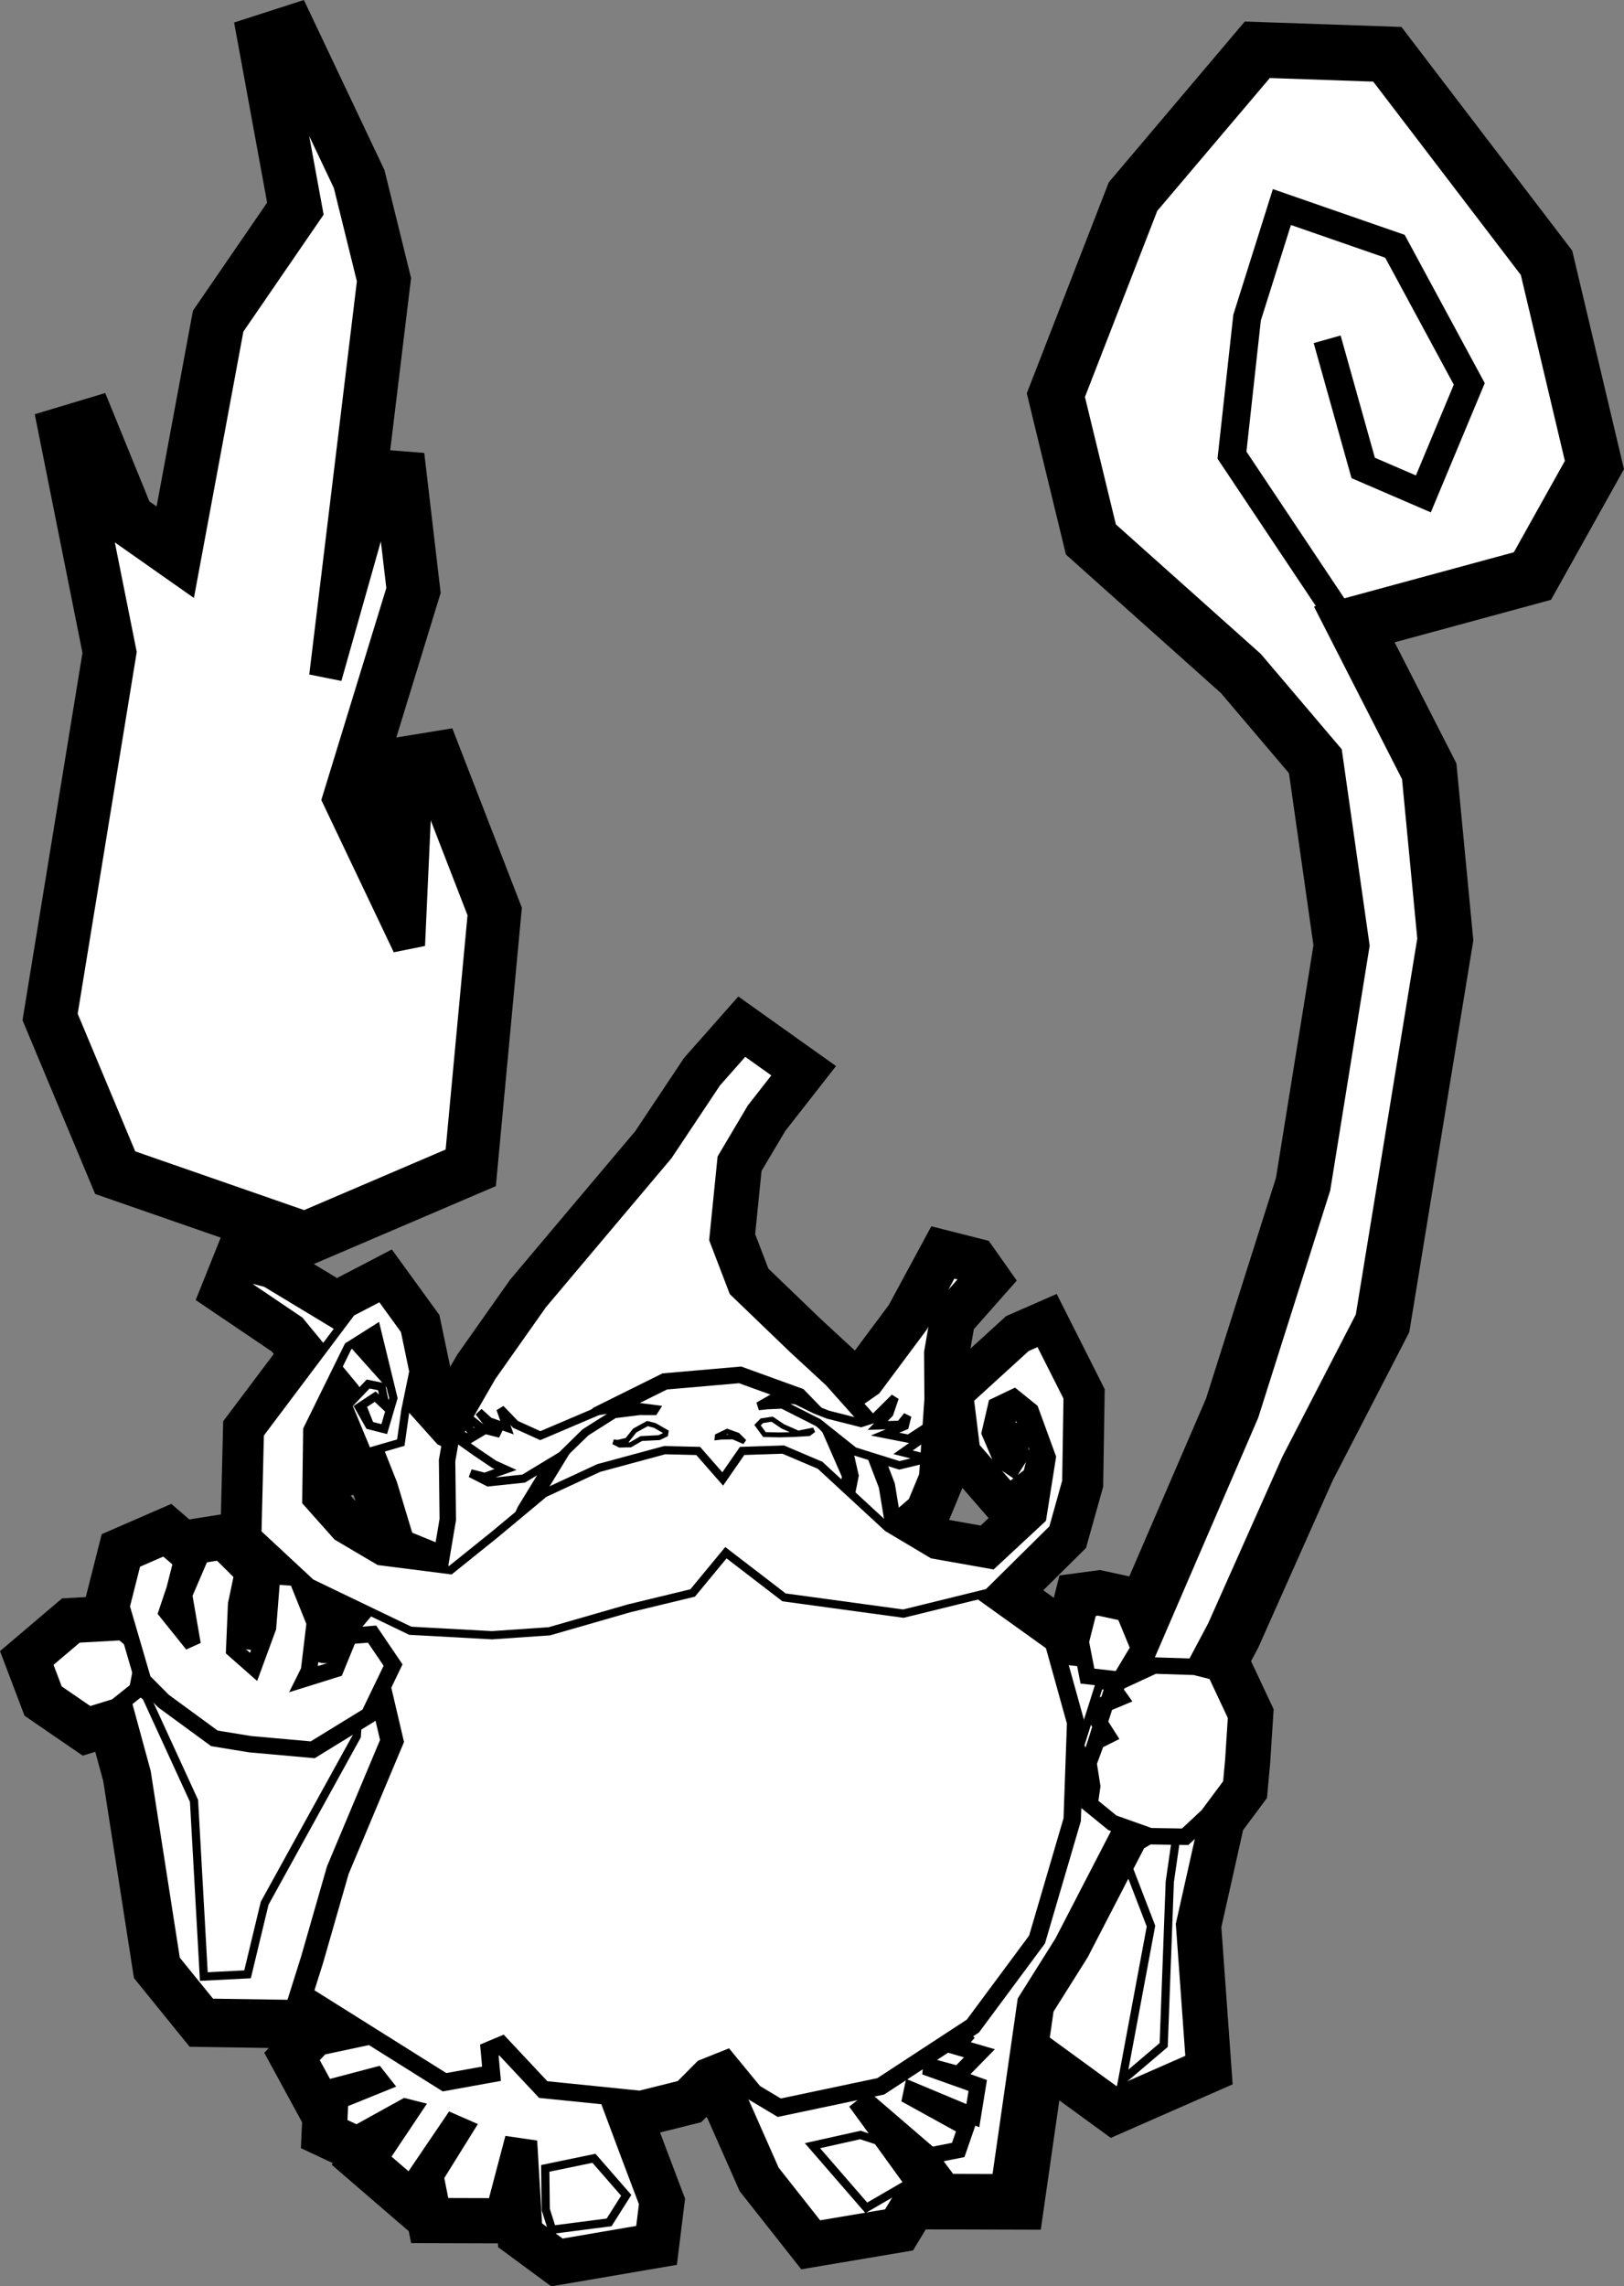 <?xml version="1.0" encoding="UTF-8" standalone="no"?>
<svg
   xmlns:dc="http://purl.org/dc/elements/1.1/"
   xmlns:cc="http://creativecommons.org/ns#"
   xmlns:rdf="http://www.w3.org/1999/02/22-rdf-syntax-ns#"
   xmlns:svg="http://www.w3.org/2000/svg"
   xmlns="http://www.w3.org/2000/svg"
   xmlns:sodipodi="http://sodipodi.sourceforge.net/DTD/sodipodi-0.dtd"
   xmlns:inkscape="http://www.inkscape.org/namespaces/inkscape"
   width="72.872mm"
   height="102.589mm"
   viewBox="0 0 72.872 102.589"
   version="1.1"
   id="svg2607"
   inkscape:version="1.0.1 (3bc2e813f5, 2020-09-07)"
   sodipodi:docname="char_mage_m.svg">
  <rect x="0" y="0" width="72.872" height="102.589" fill="#808080" stroke="none"/>
  <defs
     id="defs2601" />
  <sodipodi:namedview
     id="base"
     pagecolor="#ffffff"
     bordercolor="#666666"
     borderopacity="1.0"
     inkscape:pageopacity="0.0"
     inkscape:pageshadow="2"
     inkscape:zoom="0.98994949"
     inkscape:cx="146.01198"
     inkscape:cy="203.7624"
     inkscape:document-units="mm"
     inkscape:current-layer="layer1"
     inkscape:document-rotation="0"
     showgrid="false"
     fit-margin-top="0"
     fit-margin-left="0"
     fit-margin-right="0"
     fit-margin-bottom="0"
     inkscape:window-width="1920"
     inkscape:window-height="1017"
     inkscape:window-x="-8"
     inkscape:window-y="-8"
     inkscape:window-maximized="1" />
  <g
     inkscape:label="Capa 1"
     inkscape:groupmode="layer"
     id="layer1"
     transform="translate(-817.764,321.058)">
    <path
       id="path881-5-9"
       style="fill:#ffffff;stroke:#000000;stroke-width:3.318;stroke-linecap:butt;stroke-linejoin:miter;stroke-miterlimit:4;stroke-dasharray:none;stroke-opacity:1"
       d="m 829.901,-320.347 3.544,7.48 1.081,4.386 -2.153,17.777 2.781,-9.836 0.695,5.935 -2.878,9.386 3.128,6.574 0.415,-9.133 2.979,7.685 -1.039,11.121 -7.016,3.002 -8.16,-2.837 -2.79,-6.674 2.662,-16.31 -2.2,-11.005 2.166,5.315 2.834,1.991 2.038,-10.976 3.517,-5.126 z m 44.465,1.941 5.442,0.188 6.972,9.133 2.092,8.833 -2.62,4.691 -8.314,2.259 3.556,6.969 0.709,7.414 -2.796,17.109 -3.342,6.471 -3.334,7.486 -0.903,1.701 0.47,0.119 0.934,1.99 -0.128,1.98 -0.098,1.068 -1.012,1.358 -0.158,0.734 -0.94,4.194 0.441,6.129 -3.523,1.548 -3.767,-2.744 -1.019,7.104 -2.915,-0.008 -2.42,-3.232 -0.961,-0.826 -0.354,0.277 2.337,3.207 -1.008,1.666 -3.295,0.556 -2.025,-2.568 -1.426,-3.227 -1.157,-1.634 -0.504,0.202 -0.925,0.93 -1.887,0.471 -1.487,-0.151 1.049,2.808 0.758,2.003 -0.166,1.338 -3.727,0.638 -1.187,-0.876 -0.212,-3.59 -0.804,-0.117 -0.725,2.749 -2.413,-0.007 -0.266,-1.333 1.359,-2.186 -0.621,-0.272 -1.881,2.773 -1.322,-1.14 1.48,-2.213 -0.378,-0.096 -2.174,1.204 -0.797,-0.374 0.051,-1.109 1.922,-0.778 -0.283,-0.359 -2.28,0.602 -0.726,-1.334 0.509,-0.533 2.097,-0.447 0.081,-0.083 -3.041,-1.909 -0.266,0.845 -3.963,-0.059 -1.73,-2.133 -1.323,-8.486 -0.857,-3.148 -0.199,0.159 -1.212,0.371 -1.523,-1.045 -0.5,-1.319 1.467,-1.246 1.718,-0.095 0.547,-0.316 -0.247,-0.846 0.52,-2.054 1.421,-0.618 0.755,0.651 -0.315,1.243 -0.325,0.967 0.916,0.24 -0.166,-0.956 0.769,-1.789 0.839,-0.133 1.011,1.004 -0.281,1.338 -0.046,1.094 1.333,0.349 0.144,-0.391 0.183,-2.311 1.102,0.078 0.812,2.017 -0.138,1.159 0.52,0.136 0.477,0.022 0.158,-0.421 1.271,-1.506 -2.458,-1.183 -2.403,-2.235 0.109,-4.445 2.736,-3.641 -1.077,-1.306 -2.5,-1.69 0.222,-0.554 0.955,0.242 3.245,1.96 0.092,0.103 0.435,-0.579 1.312,-0.684 1.085,1.495 0.386,1.846 -0.255,1.234 1.556,1.738 0.36,0.178 0.012,-0.071 0.116,-0.201 -0.63,-0.553 0.729,0.38 0.317,-0.55 -0.518,-0.713 0.634,0.511 1.043,-1.81 2.288,-3.245 2.714,-3.223 2.917,-3.459 2.18,-3.272 1.37,-1.551 1.754,1.249 -1.276,1.632 -1.305,2.2 -0.362,3.589 0.865,2.26 2.636,2.536 1.631,1.506 0.911,1.021 0.954,-0.664 2.09,-2.806 1.353,-2.504 0.73,0.185 0.148,0.21 -1.37,1.551 -0.31,1.791 0.014,2.102 -0.177,2.548 0.382,-0.106 -0.388,0.181 -0.057,0.824 -0.517,1.249 -1.016,0.876 0.061,0.373 1.708,1.019 2.685,0.476 2.234,-2.077 0.439,-2.77 -0.798,-2.186 -0.883,-0.712 -0.982,0.47 -0.315,1.358 0.577,1.354 0.688,0.462 0.53,-0.843 -0.193,-1.055 -0.364,-0.265 -0.319,0.466 0.134,0.494 -0.356,-0.636 0.306,-0.526 0.46,-0.229 0.692,1.469 -0.274,1.081 -0.786,0.606 -1.536,-1.769 -0.264,-2.137 2.542,-2.318 0.582,-0.255 1.263,2.505 -0.059,3.752 -0.594,2.121 -2.915,2.885 -0.154,0.038 3.092,2.215 0.165,0.592 0.242,0.005 0.963,0.112 -0.149,-0.759 0.377,-1.49 0.421,-0.056 1.156,0.252 0.645,1.565 4.578,-10.613 3.201,-10.101 1.74,-10.8 -1.201,-8.448 -3.434,-4.045 -6.659,-5.952 -1.511,-6.226 3.391,-8.725 z m -39.71,56.95 -0.914,0.578 1.449,1.619 z m -1.819,1.923 -1.284,2.61 -0.043,3.238 1.388,1.559 1.876,1.107 2.711,0.346 0.113,-0.669 -1.64,-0.669 -0.729,-2.421 -0.623,-1.567 -0.348,0.101 -0.876,-2.115 0.298,-0.315 -0.141,-0.355 z m 35.958,12.559 -0.588,0.982 0.158,0.087 0.077,-0.25 z"
       sodipodi:nodetypes="ccccccccccccccccccccccccccccccccccccccccccccccccccccccccccccccccccccccccccccccccccccccccccccccccccccccccccccccccccccccccccccccccccccccccccccccccccccccccccccccccccccccccccccccccccccccccccccccccccccccccccccccccccccccccccccccccccccccccccccccccccccc" />
    <path
       style="fill:#ffffff;stroke:#000000;stroke-width:0.737;stroke-linecap:butt;stroke-linejoin:miter;stroke-miterlimit:4;stroke-dasharray:none;stroke-opacity:1"
       d="m 844.245,-230.582 0.264,2.252 1.543,4.128 0.758,2.003 -0.166,1.338 -3.727,0.638 -1.187,-0.876 -0.212,-3.59 -0.804,-0.117 -0.725,2.749 -2.413,-0.007 -0.266,-1.333 1.359,-2.186 -0.621,-0.272 -1.881,2.773 -1.322,-1.14 1.48,-2.213 -0.378,-0.096 -2.174,1.204 -0.797,-0.374 0.051,-1.109 1.922,-0.778 -0.283,-0.359 -2.28,0.602 -0.726,-1.334 0.509,-0.533 2.097,-0.447 2.061,-2.123 0.754,-1.161 4.29,0.77 z"
       id="path881-5" />
    <path
       style="fill:#ffffff;stroke:#000000;stroke-width:0.369;stroke-linecap:butt;stroke-linejoin:miter;stroke-miterlimit:4;stroke-dasharray:none;stroke-opacity:1"
       d="m 844.416,-224.214 1.448,1.661 -0.768,1.215 -2.556,0.33 -0.288,-0.907 -0.022,-1.846 z"
       id="path883-9" />
    <path
       style="fill:#ffffff;stroke:#000000;stroke-width:0.737;stroke-linecap:butt;stroke-linejoin:miter;stroke-miterlimit:4;stroke-dasharray:none;stroke-opacity:1"
       d="m 855.805,-258 1.152,-0.801 2.09,-2.806 1.353,-2.504 0.73,0.185 0.148,0.21 -1.37,1.551 -0.31,1.791 0.014,2.102 -0.24,3.447 -0.517,1.249 -1.728,1.489 -2.149,-4.914 z"
       id="path863-5" />
    <path
       style="fill:#ffffff;stroke:#000000;stroke-width:0.737;stroke-linecap:butt;stroke-linejoin:miter;stroke-miterlimit:4;stroke-dasharray:none;stroke-opacity:1"
       d="m 839.458,-255.638 -1.842,-0.914 -4.612,-5.152 -3.245,-1.96 -0.955,-0.242 -0.222,0.554 2.5,1.69 2.458,2.981 1.689,4.25 0.729,2.421 2.101,0.857 1.819,-0.759 -0.794,-1.784 z"
       id="path865-2"
       sodipodi:nodetypes="cccccccccccccc" />
    <path
       style="fill:#ffffff;stroke:#000000;stroke-width:0.737;stroke-linecap:butt;stroke-linejoin:miter;stroke-miterlimit:4;stroke-dasharray:none;stroke-opacity:1"
       d="m 855.924,-254.836 -0.354,-1.556 -1.961,-2.02 -2.634,-0.954 -3.381,0.294 -2.992,1.485 -1.559,1.503 -1.719,2.814 -0.959,2.086 -1.26,0.889 -1.718,0.198 0.47,-2.778 -0.031,-2.649 0.161,-0.919 1.692,-2.936 2.288,-3.245 2.714,-3.223 2.917,-3.459 2.18,-3.272 1.37,-1.551 1.754,1.249 -1.276,1.632 -1.304,2.2 -0.362,3.589 0.865,2.26 2.636,2.536 1.631,1.506 1.59,1.783 0.33,1.549 0.546,1.426 0.525,3.187 -1.735,-0.87 -0.767,-1.057 z"
       id="path867-0"
       sodipodi:nodetypes="cccccccccccccccccccccccccccccccccc" />
    <path
       style="fill:#ffffff;stroke:#000000;stroke-width:0.737;stroke-linecap:butt;stroke-linejoin:miter;stroke-miterlimit:4;stroke-dasharray:none;stroke-opacity:1"
       d="m 872.534,-242.141 -0.698,3.239 -0.94,4.194 0.441,6.129 -3.523,1.548 -5.562,-4.051 -2.106,-2.444 1.054,-7.377 -1.84,-4.939 2.766,-0.967 3.317,0.067 1.778,0.206 2.176,1.202 z"
       id="path891-7" />
    <path
       style="font-variation-settings:normal;opacity:1;vector-effect:none;fill:#ffffff;fill-opacity:1;stroke:#000000;stroke-width:0.369;stroke-linecap:butt;stroke-linejoin:miter;stroke-miterlimit:4;stroke-dasharray:none;stroke-dashoffset:0;stroke-opacity:1;stop-color:#000000;stop-opacity:1"
       d="m 870.754,-240.077 -0.5,3.464 -0.273,7.317 -1.861,1.583 1.291,-6.919 -2.012,-5.225 -1.168,-2.883 0.86,-2.715 2.122,0.25 2.662,4.929 z"
       id="path889-9"
       sodipodi:nodetypes="ccccccccccc" />
    <path
       style="fill:#ffffff;stroke:#000000;stroke-width:1.674;stroke-linecap:butt;stroke-linejoin:miter;stroke-miterlimit:4;stroke-dasharray:none;stroke-opacity:1"
       d="m 870.384,-240.956 c -0.441,1.636 -1.898,2.199 -1.898,2.199 l -2.64,5.104 -1.611,2.562 -1.208,8.42 -2.915,-0.008 -2.952,-3.943 3.251,-8.791 2.9,-3.276 3.863,-3.349 1.268,-4.117 4.994,-11.577 3.201,-10.101 1.74,-10.8 -1.201,-8.448 -3.434,-4.045 -6.659,-5.952 -1.511,-6.226 3.391,-8.725 5.403,-6.378 5.442,0.188 6.972,9.133 2.092,8.833 -2.62,4.691 -8.314,2.259 3.556,6.969 0.709,7.414 -2.796,17.109 -3.342,6.471 -3.334,7.486 -1.721,3.241 -0.198,3.02 z"
       id="path893-6"
       sodipodi:nodetypes="ccccccccccccccccccccccccccccccccc" />
    <path
       style="fill:none;stroke:#000000;stroke-width:1.256;stroke-linecap:butt;stroke-linejoin:miter;stroke-miterlimit:4;stroke-dasharray:none;stroke-opacity:1"
       d="m 877.938,-293.303 -4.893,-7.333 0.678,-6.17 1.562,-4.962 5.073,1.761 3.335,6.175 -2.06,4.936 -2.7,-1.165 -1.617,-5.773"
       id="path895-3"
       sodipodi:nodetypes="ccccccccc" />
    <path
       style="fill:#ffffff;stroke:#000000;stroke-width:0.737;stroke-linecap:butt;stroke-linejoin:miter;stroke-miterlimit:4;stroke-dasharray:none;stroke-opacity:1"
       d="m 857.77,-230.919 2.548,0.615 0.679,0.697 -0.333,0.376 1.049,0.306 -0.927,0.947 -1.354,-0.37 -0.161,0.025 2.366,0.842 -0.22,1.355 -2.726,-1.139 -0.064,0.305 2.482,1.37 -0.347,1.002 -1.244,0.247 -2.787,-2.397 -0.354,0.278 2.337,3.207 -1.008,1.666 -3.295,0.556 -2.025,-2.568 -1.426,-3.227 -1.376,-1.944 5.499,-1.315 z"
       id="path885-3" />
    <path
       style="fill:#ffffff;stroke:#000000;stroke-width:0.782;stroke-linecap:butt;stroke-linejoin:miter;stroke-miterlimit:4;stroke-dasharray:none;stroke-opacity:1"
       d="m 855.474,-252.131 5.842,2.126 3.722,2.667 0.993,3.571 -0.155,4.358 -1.577,5.378 -2.88,3.884 -4.133,2.704 -4.554,0.96 -1.123,-0.672 -1.252,-1.524 -1.055,0.423 -0.925,0.93 -1.887,0.471 -4.351,-0.443 -1.872,-1.998 -0.545,0.228 0.097,1.061 -2.108,0.381 -6.996,-4.393 -1.965,-4.278 4.155,-11.046 2.028,-2.403 6.043,-0.892 5.008,-1.72 5.034,-0.859 z"
       id="path847-6"
       sodipodi:nodetypes="ccccccccccccccccccccccccccc" />
    <path
       style="fill:#ffffff;stroke:#000000;stroke-width:1.027;stroke-linecap:butt;stroke-linejoin:miter;stroke-miterlimit:4;stroke-dasharray:none;stroke-opacity:1"
       d="m 834.439,-246.847 0.916,3.909 -2.433,5.795 -1.151,4.01 -0.732,2.326 -3.963,-0.059 -1.73,-2.133 -1.323,-8.486 -1.637,-6.017 2.423,-1.401 7.459,1.956 z"
       id="path877-6" />
    <path
       style="fill:#ffffff;stroke:#000000;stroke-width:0.369;stroke-linecap:butt;stroke-linejoin:miter;stroke-miterlimit:4;stroke-dasharray:none;stroke-opacity:1"
       d="m 850.194,-254.696 0.87,-1.257 1.845,-0.061 1.652,0.703 3.032,2.801 2.014,1.201 2.685,0.476 2.234,-2.077 0.439,-2.77 -0.798,-2.186 -0.883,-0.712 -0.982,0.47 -0.315,1.358 0.577,1.354 0.688,0.462 0.53,-0.843 -0.193,-1.055 -0.364,-0.265 -0.319,0.466 0.134,0.494 -0.356,-0.637 0.306,-0.526 0.46,-0.228 0.692,1.469 -0.274,1.081 -0.786,0.606 -1.536,-1.769 -0.264,-2.137 2.542,-2.318 0.582,-0.255 1.263,2.505 -0.059,3.752 -0.594,2.121 -2.915,2.885 -3.802,0.935 -5.353,-0.73 -2.609,-2.004 -1.493,1.807 -2.848,0.688 -3.582,1.031 -2.574,0.177 -3.666,-0.201 -4.458,-2.145 -2.403,-2.235 0.109,-4.445 4.108,-5.466 1.312,-0.684 1.085,1.495 0.386,1.846 -0.359,1.739 -0.205,1.453 -1.493,0.435 -0.876,-2.115 0.902,-0.95 0.601,0.123 0.18,0.879 -0.465,-0.434 -0.725,0.478 0.457,0.806 0.675,0.171 0.41,-1.391 -0.761,-3.125 -1.267,0.801 -1.836,3.733 -0.043,3.238 1.388,1.559 1.876,1.107 3.203,0.408 1.985,-1.596 2.223,-1.852 2.444,-1.135 2.963,-0.802 1.503,0.036 z"
       id="path849-6"
       sodipodi:nodetypes="cccccccccccccccccccccccccccccccccccccccccccccccccccccccccccccccccccccccccc" />
    <path
       style="fill:#ffffff;stroke:#000000;stroke-width:0.369;stroke-linecap:butt;stroke-linejoin:miter;stroke-miterlimit:4;stroke-dasharray:none;stroke-opacity:1"
       d="m 847.165,-257.829 -1.118,-0.146 -1.463,0.239 -2.575,1.097 -1.112,-0.505 -0.677,-0.7 0.294,0.847 -0.802,-0.284 -0.462,-0.422 0.462,0.585 0.491,0.389 -0.764,-0.193 -1.435,-1.156 0.905,1.246 0.363,0.092 -0.431,0.257 -1.365,-0.712 0.749,0.657 0.897,0.634 0.816,0.552 0.511,0.231 -0.938,0.332 -0.63,-0.16 0.792,0.404 1.588,-0.167 1.705,-1.032 1.055,-1.034 1.307,-0.828 1.133,-0.14 0.65,0.002 z"
       id="path853-7" />
    <path
       style="fill:#ffffff;stroke:#000000;stroke-width:0.369;stroke-linecap:butt;stroke-linejoin:miter;stroke-miterlimit:4;stroke-dasharray:none;stroke-opacity:1"
       d="m 851.797,-257.963 0.618,-0.352 1.075,0.089 0.85,0.418 0.573,0.226 1.49,0.377 0.531,-0.171 0.978,-0.972 -0.241,0.712 -0.523,0.539 1.004,-0.03 0.326,-0.405 -0.116,0.459 -0.885,0.365 1.065,0.209 0.829,-0.542 -0.365,0.639 -0.719,0.509 0.917,0.232 0.612,-0.17 -0.507,0.237 -1.191,0.288 -2.034,-0.637 -1.607,-1.281 -1.604,-0.813 -0.679,0.031 z"
       id="path855-3" />
    <path
       style="fill:#ffffff;stroke:#000000;stroke-width:0.221;stroke-linecap:butt;stroke-linejoin:miter;stroke-miterlimit:4;stroke-dasharray:none;stroke-opacity:1"
       d="m 851.95,-257.308 0.463,-0.07 0.479,0.323 0.685,0.303 0.697,-0.14 -0.213,0.162 -0.744,0.042 -0.565,0.015 -0.686,-0.015 -0.31,-0.423 z"
       id="path857-4" />
    <path
       style="fill:#ffffff;stroke:#000000;stroke-width:0.221;stroke-linecap:butt;stroke-linejoin:miter;stroke-miterlimit:4;stroke-dasharray:none;stroke-opacity:1"
       d="m 847.652,-256.806 -0.506,-0.291 -0.334,-0.085 -0.567,0.314 -0.343,0.432 -0.411,0.099 -0.198,-0.02 0.279,0.142 0.48,-0.011 0.488,-0.283 0.803,-0.041 0.29,-0.14 z"
       id="path859-2" />
    <path
       style="fill:#ffffff;stroke:#000000;stroke-width:0.221;stroke-linecap:butt;stroke-linejoin:miter;stroke-miterlimit:4;stroke-dasharray:none;stroke-opacity:1"
       d="m 849.953,-256.62 0.44,-0.214 0.475,0.171 0.3,0.3 -0.513,-0.221 -0.521,0.01 -0.189,0.023 z"
       id="path861-0" />
    <path
       style="fill:#ffffff;stroke:#000000;stroke-width:0.737;stroke-linecap:butt;stroke-linejoin:miter;stroke-miterlimit:4;stroke-dasharray:none;stroke-opacity:1"
       d="m 867.057,-248.936 1.156,0.252 0.655,1.589 -0.846,1.412 -1.462,-0.167 -0.301,-1.54 0.377,-1.49 z"
       id="path869-3" />
    <path
       style="fill:#ffffff;stroke:#000000;stroke-width:0.737;stroke-linecap:butt;stroke-linejoin:miter;stroke-miterlimit:4;stroke-dasharray:none;stroke-opacity:1"
       d="m 867.99,-245.599 1.564,-0.725 1.825,0.059 0.919,0.233 0.934,1.99 -0.128,1.98 -0.098,1.068 -1.045,1.403 -1.017,0.95 -1.575,-0.025 -1.688,-0.6 -1.025,-0.835 0.117,-0.804 -0.166,-1.048 0.361,-0.972 0.494,-0.249 -0.37,-0.582 0.273,-0.851 0.643,-0.268 -0.276,-0.386 z"
       id="path871-6" />
    <path
       style="font-variation-settings:normal;opacity:1;vector-effect:none;fill:#ffffff;fill-opacity:1;stroke:#000000;stroke-width:0.369;stroke-linecap:butt;stroke-linejoin:miter;stroke-miterlimit:4;stroke-dasharray:none;stroke-dashoffset:0;stroke-opacity:1;stop-color:#000000;stop-opacity:1"
       d="m 833.906,-245.208 -0.132,2.053 -4.135,7.498 -0.767,3.189 -1.962,0.1 -0.44,-7.883 -2.144,-4.673 -1.379,-1.065 1.097,-1.952 5.125,0.756 z"
       id="path875-0"
       sodipodi:nodetypes="ccccccccccc" />
    <path
       style="fill:#ffffff;stroke:#000000;stroke-width:0.737;stroke-linecap:butt;stroke-linejoin:miter;stroke-miterlimit:4;stroke-dasharray:none;stroke-opacity:1"
       d="m 824.275,-246.973 -1.03,-0.853 -2.048,0.113 -1.467,1.246 0.5,1.319 1.523,1.045 1.212,-0.371 0.958,-0.763 0.281,-1.432 z"
       id="path879-5" />
    <path
       style="fill:#ffffff;stroke:#000000;stroke-width:0.737;stroke-linecap:butt;stroke-linejoin:miter;stroke-miterlimit:4;stroke-dasharray:none;stroke-opacity:1"
       d="m 831.452,-245.735 1.374,-0.429 0.606,-1.485 1.028,-0.085 0.942,1.389 -1.088,2.255 -2.519,1.547 -2.811,-0.252 -1.601,-0.262 -2.28,-1.67 -0.917,-0.922 -0.97,-3.322 0.52,-2.054 1.421,-0.618 0.755,0.651 -0.315,1.243 -0.348,1.033 1.158,1.443 -0.385,-2.225 0.769,-1.789 0.839,-0.133 1.011,1.004 -0.281,1.338 -0.087,2.048 0.87,0.766 0.647,-1.762 0.183,-2.311 1.102,0.078 0.812,2.017 -0.257,2.149 z"
       id="path873-7" />
    <path
       style="font-variation-settings:normal;opacity:1;vector-effect:none;fill:#ffffff;fill-opacity:1;stroke:#000000;stroke-width:1.475;stroke-linecap:butt;stroke-linejoin:miter;stroke-miterlimit:4;stroke-dasharray:none;stroke-dashoffset:0;stroke-opacity:1;stop-color:#000000;stop-opacity:1"
       d="m 834.526,-308.481 -2.153,17.777 2.781,-9.836 0.695,5.935 -2.878,9.386 3.128,6.574 0.415,-9.133 2.979,7.685 -1.039,11.121 -7.016,3.002 -8.16,-2.837 -2.79,-6.674 2.662,-16.31 -2.2,-11.005 2.166,5.315 2.834,1.991 2.038,-10.976 3.517,-5.126 -1.605,-8.754 3.544,7.48 z"
       id="path981" />
    <path
       style="fill:#ffffff;stroke:#000000;stroke-width:0.369;stroke-linecap:butt;stroke-linejoin:miter;stroke-miterlimit:4;stroke-dasharray:none;stroke-opacity:1"
       d="m 856.372,-225.259 -2.151,0.48 2.417,2.788 1.89,-1.097 -1.387,-1.918 z"
       id="path887-9" />
  </g>
</svg>
